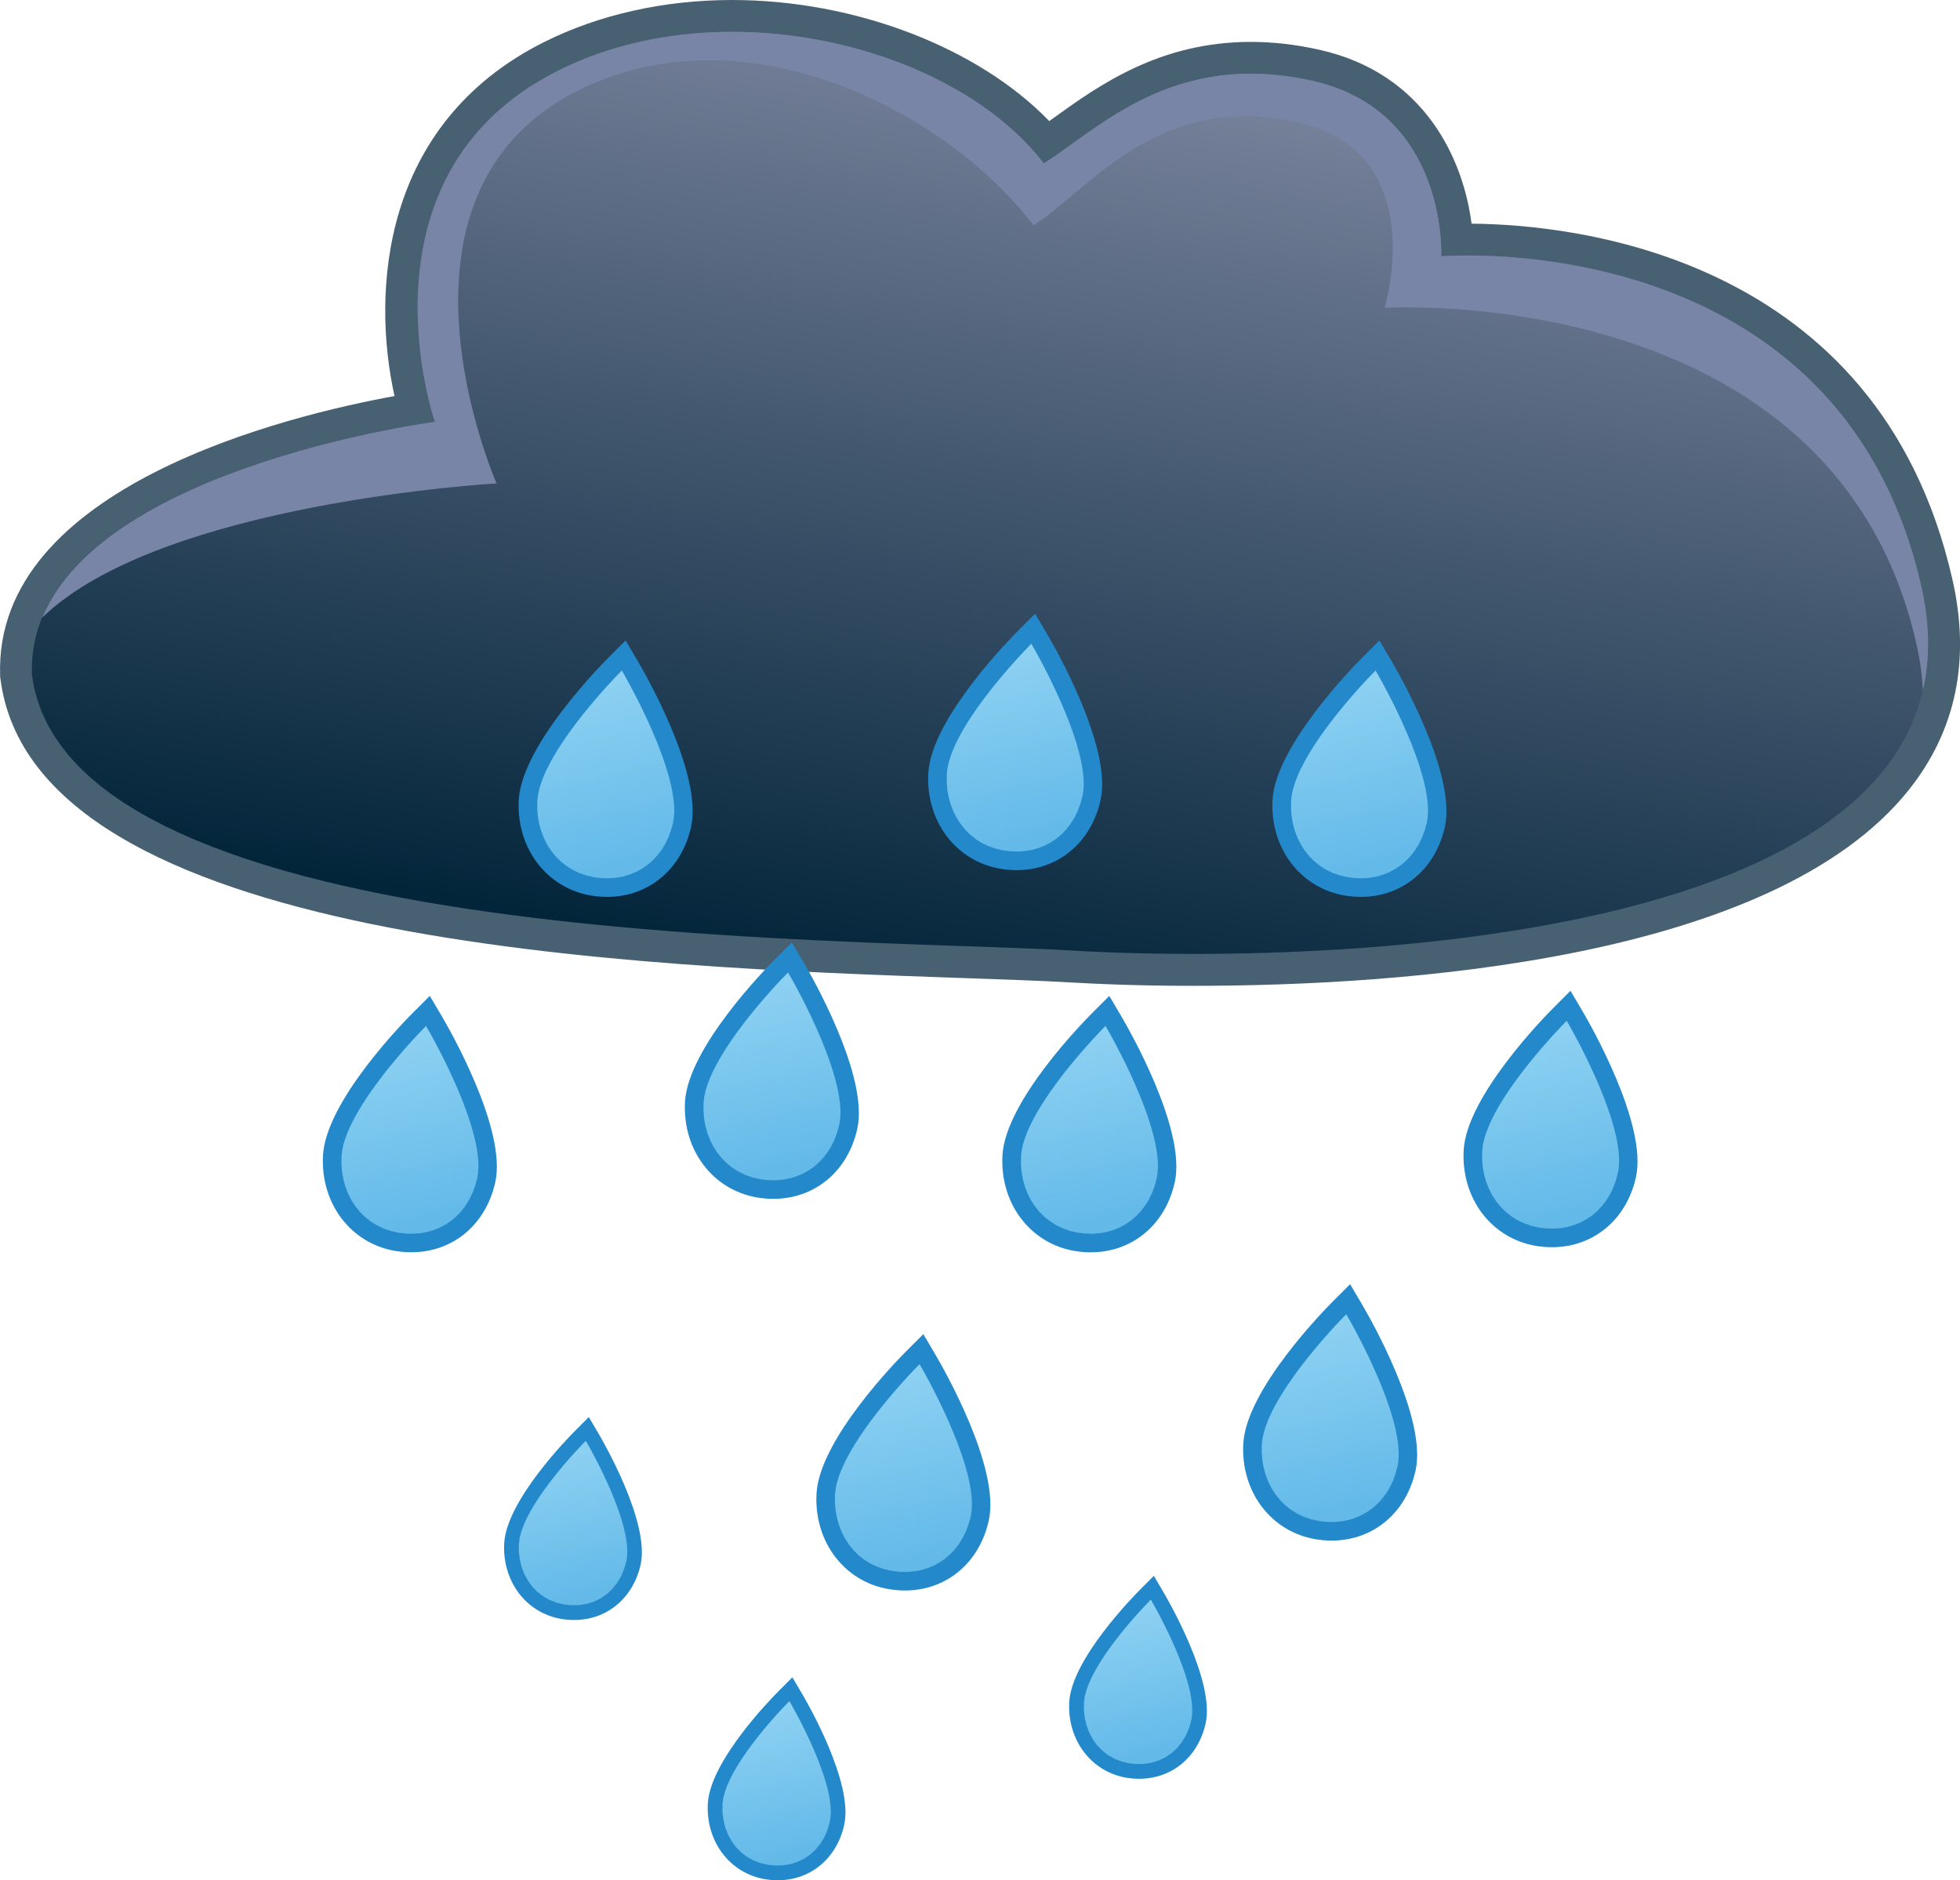 <?xml version="1.0" encoding="UTF-8" standalone="no"?>
<svg
   width="47.626pt"
   height="45.689pt"
   version="1.1"
   viewBox="0 0 47.626 45.689"
   id="svg6053"
   sodipodi:docname="Weather Icons-page001.svg"
   xmlns:inkscape="http://www.inkscape.org/namespaces/inkscape"
   xmlns:sodipodi="http://sodipodi.sourceforge.net/DTD/sodipodi-0.dtd"
   xmlns="http://www.w3.org/2000/svg"
   xmlns:svg="http://www.w3.org/2000/svg">
  <sodipodi:namedview
     id="namedview6055"
     pagecolor="#ffffff"
     bordercolor="#000000"
     borderopacity="0.25"
     inkscape:showpageshadow="2"
     inkscape:pageopacity="0.0"
     inkscape:pagecheckerboard="0"
     inkscape:deskcolor="#d1d1d1"
     inkscape:document-units="pt"
     showgrid="false" />
  <defs
     id="defs2330">
    <clipPath
       id="Clip9">
      <path
         d="M 0,0 H 48.894 V 48.846 H 0 Z"
         id="path646" />
    </clipPath>
    <linearGradient
       x2="23.339"
       y2="22.666"
       id="Grad89"
       x1="0.991"
       gradientUnits="userSpaceOnUse"
       y1="22.666">
      <stop
         offset="0%"
         stop-color="#758099"
         stop-opacity="1"
         id="stop649" />
      <stop
         offset="100%"
         stop-color="#03253a"
         stop-opacity="1"
         id="stop651" />
    </linearGradient>
    <linearGradient
       x2="3.969"
       y2="1.319"
       id="Grad90"
       x1="0.19"
       gradientUnits="userSpaceOnUse"
       y1="1.319">
      <stop
         offset="0%"
         stop-color="#8cd0f2"
         stop-opacity="1"
         id="stop654" />
      <stop
         offset="90.303%"
         stop-color="#63bae9"
         stop-opacity="1"
         id="stop656" />
      <stop
         offset="100%"
         stop-color="#63bae9"
         stop-opacity="1"
         id="stop658" />
    </linearGradient>
    <linearGradient
       x2="3.969"
       y2="1.318"
       id="Grad91"
       x1="0.19"
       gradientUnits="userSpaceOnUse"
       y1="1.318">
      <stop
         offset="0%"
         stop-color="#8cd0f2"
         stop-opacity="1"
         id="stop661" />
      <stop
         offset="90.303%"
         stop-color="#63bae9"
         stop-opacity="1"
         id="stop663" />
      <stop
         offset="100%"
         stop-color="#63bae9"
         stop-opacity="1"
         id="stop665" />
    </linearGradient>
    <linearGradient
       x2="3.967"
       y2="1.318"
       id="Grad92"
       x1="0.189"
       gradientUnits="userSpaceOnUse"
       y1="1.318">
      <stop
         offset="0%"
         stop-color="#8cd0f2"
         stop-opacity="1"
         id="stop668" />
      <stop
         offset="90.303%"
         stop-color="#63bae9"
         stop-opacity="1"
         id="stop670" />
      <stop
         offset="100%"
         stop-color="#63bae9"
         stop-opacity="1"
         id="stop672" />
    </linearGradient>
    <linearGradient
       x2="5.014"
       y2="1.667"
       id="Grad93"
       x1="0.24"
       gradientUnits="userSpaceOnUse"
       y1="1.667">
      <stop
         offset="0%"
         stop-color="#8cd0f2"
         stop-opacity="1"
         id="stop675" />
      <stop
         offset="90.303%"
         stop-color="#63bae9"
         stop-opacity="1"
         id="stop677" />
      <stop
         offset="100%"
         stop-color="#63bae9"
         stop-opacity="1"
         id="stop679" />
    </linearGradient>
    <linearGradient
       x2="5.014"
       y2="1.666"
       id="Grad94"
       x1="0.24"
       gradientUnits="userSpaceOnUse"
       y1="1.666">
      <stop
         offset="0%"
         stop-color="#8cd0f2"
         stop-opacity="1"
         id="stop682" />
      <stop
         offset="90.303%"
         stop-color="#63bae9"
         stop-opacity="1"
         id="stop684" />
      <stop
         offset="100%"
         stop-color="#63bae9"
         stop-opacity="1"
         id="stop686" />
    </linearGradient>
    <linearGradient
       x2="5.015"
       y2="1.666"
       id="Grad95"
       x1="0.24"
       gradientUnits="userSpaceOnUse"
       y1="1.666">
      <stop
         offset="0%"
         stop-color="#8cd0f2"
         stop-opacity="1"
         id="stop689" />
      <stop
         offset="90.303%"
         stop-color="#63bae9"
         stop-opacity="1"
         id="stop691" />
      <stop
         offset="100%"
         stop-color="#63bae9"
         stop-opacity="1"
         id="stop693" />
    </linearGradient>
    <linearGradient
       x2="5.014"
       y2="1.666"
       id="Grad96"
       x1="0.24"
       gradientUnits="userSpaceOnUse"
       y1="1.666">
      <stop
         offset="0%"
         stop-color="#8cd0f2"
         stop-opacity="1"
         id="stop696" />
      <stop
         offset="90.303%"
         stop-color="#63bae9"
         stop-opacity="1"
         id="stop698" />
      <stop
         offset="100%"
         stop-color="#63bae9"
         stop-opacity="1"
         id="stop700" />
    </linearGradient>
    <linearGradient
       x2="5.015"
       y2="1.666"
       id="Grad97"
       x1="0.24"
       gradientUnits="userSpaceOnUse"
       y1="1.666">
      <stop
         offset="0%"
         stop-color="#8cd0f2"
         stop-opacity="1"
         id="stop703" />
      <stop
         offset="90.303%"
         stop-color="#63bae9"
         stop-opacity="1"
         id="stop705" />
      <stop
         offset="100%"
         stop-color="#63bae9"
         stop-opacity="1"
         id="stop707" />
    </linearGradient>
    <linearGradient
       x2="5.014"
       y2="1.666"
       id="Grad98"
       x1="0.24"
       gradientUnits="userSpaceOnUse"
       y1="1.666">
      <stop
         offset="0%"
         stop-color="#8cd0f2"
         stop-opacity="1"
         id="stop710" />
      <stop
         offset="90.303%"
         stop-color="#63bae9"
         stop-opacity="1"
         id="stop712" />
      <stop
         offset="100%"
         stop-color="#63bae9"
         stop-opacity="1"
         id="stop714" />
    </linearGradient>
    <linearGradient
       x2="5.014"
       y2="1.666"
       id="Grad99"
       x1="0.24"
       gradientUnits="userSpaceOnUse"
       y1="1.666">
      <stop
         offset="0%"
         stop-color="#8cd0f2"
         stop-opacity="1"
         id="stop717" />
      <stop
         offset="90.303%"
         stop-color="#63bae9"
         stop-opacity="1"
         id="stop719" />
      <stop
         offset="100%"
         stop-color="#63bae9"
         stop-opacity="1"
         id="stop721" />
    </linearGradient>
    <linearGradient
       x2="5.014"
       y2="1.666"
       id="Grad100"
       x1="0.24"
       gradientUnits="userSpaceOnUse"
       y1="1.666">
      <stop
         offset="0%"
         stop-color="#8cd0f2"
         stop-opacity="1"
         id="stop724" />
      <stop
         offset="90.303%"
         stop-color="#63bae9"
         stop-opacity="1"
         id="stop726" />
      <stop
         offset="100%"
         stop-color="#63bae9"
         stop-opacity="1"
         id="stop728" />
    </linearGradient>
    <linearGradient
       x2="5.015"
       y2="1.666"
       id="Grad101"
       x1="0.24"
       gradientUnits="userSpaceOnUse"
       y1="1.666">
      <stop
         offset="0%"
         stop-color="#8cd0f2"
         stop-opacity="1"
         id="stop731" />
      <stop
         offset="90.303%"
         stop-color="#63bae9"
         stop-opacity="1"
         id="stop733" />
      <stop
         offset="100%"
         stop-color="#63bae9"
         stop-opacity="1"
         id="stop735" />
    </linearGradient>
  </defs>
  <g
     inkscape:groupmode="layer"
     id="Background"
     inkscape:label="Background"
     transform="translate(-461.201,-150.77)">
    <g
       id="black_cloud_with_rain"
       style="fill:none;stroke:none"
       clip-path="url(#Clip9)"
       clip-rule="evenodd"
       transform="translate(461.201,147.614)">
      <path
         d="m 28.999,23.955 c -1.312,0 -2.333,-0.044 -2.96,-0.081 C 25.337,23.833 24.425,23.801 23.367,23.765 15.489,23.49 0.82,22.979 0.009,16.485 l -0.005,-0.035 -0.001,-0.034 C -0.155,11.811 7.027,10.09 9.586,9.624 9.032,7.117 9.243,3.011 13.225,1.02 14.56,0.353 16.139,0 17.79,0 c 2.995,0 5.984,1.16 7.706,2.942 0.039,-0.028 0.08,-0.057 0.12,-0.086 1.078,-0.776 2.557,-1.838 4.777,-1.838 0.536,0 1.094,0.063 1.661,0.19 2.592,0.576 3.508,2.698 3.703,4.227 2.413,0.018 9.892,0.731 11.686,8.651 0.443,1.954 0.084,3.674 -1.064,5.112 -3.307,4.139 -12.309,4.757 -17.38,4.757"
         style="fill:#486172;fill-rule:nonzero;stroke:none"
         transform="translate(0,3.156)"
         id="path2599" />
      <path
         d="m 12.043,36.751 -0.004,0.002 -0.012,0.007 -0.02,0.011 -0.028,0.015 -0.036,0.019 -0.043,0.022 -0.05,0.025 -0.058,0.028 -0.064,0.031 -0.071,0.033 -0.078,0.035 -0.084,0.037 -0.09,0.039 -0.096,0.04 -0.102,0.041 -0.107,0.042 -0.113,0.043 -0.118,0.043 -0.123,0.043 -0.128,0.043 -0.133,0.043 -0.137,0.042 -0.141,0.041 -0.146,0.04 -0.15,0.038 -0.153,0.036 -0.157,0.034 -0.16,0.032 -0.164,0.03 -0.167,0.027 -0.17,0.024 -0.172,0.021 -0.175,0.017 -0.177,0.013 -0.179,0.009 -0.181,0.005 -0.183,10e-5 L 7.688,37.798 7.502,37.788 7.315,37.773 7.127,37.752 6.938,37.725 6.749,37.693 6.559,37.654 6.368,37.608 6.178,37.555 5.988,37.495 5.797,37.428 5.608,37.353 5.419,37.27 5.23,37.179 5.043,37.079 4.857,36.971 4.672,36.853 4.489,36.727 4.307,36.591 4.127,36.445 3.95,36.289 3.774,36.123 3.601,35.946 3.431,35.758 3.264,35.56 3.099,35.35 2.973,35.178 2.851,35.003 2.734,34.824 2.621,34.643 2.513,34.459 2.409,34.272 2.31,34.083 2.216,33.891 2.125,33.697 2.04,33.501 1.958,33.303 1.882,33.102 1.809,32.9 1.741,32.697 1.677,32.492 1.617,32.285 1.562,32.077 1.511,31.868 1.464,31.658 1.421,31.447 1.382,31.236 1.348,31.023 1.318,30.811 1.291,30.597 1.269,30.384 1.251,30.17 1.236,29.957 1.226,29.743 1.22,29.53 1.217,29.317 l 0.001,-0.212 0.005,-0.212 0.009,-0.211 0.013,-0.21 0.017,-0.209 0.021,-0.208 0.024,-0.207 0.028,-0.205 0.032,-0.203 0.035,-0.202 0.039,-0.2 0.043,-0.198 0.046,-0.196 0.05,-0.194 0.053,-0.192 0.057,-0.189 L 1.751,25.882 1.815,25.698 1.882,25.517 1.952,25.338 2.026,25.163 2.104,24.991 2.184,24.822 2.268,24.657 2.356,24.495 2.446,24.337 2.54,24.183 2.637,24.033 2.737,23.887 2.84,23.745 2.946,23.607 3.056,23.474 3.168,23.345 3.108,23.281 3.045,23.215 2.981,23.149 2.914,23.082 2.845,23.015 2.775,22.947 2.703,22.877 2.63,22.807 2.556,22.735 2.48,22.663 2.403,22.589 2.325,22.514 2.247,22.437 2.168,22.359 2.088,22.28 2.008,22.199 1.928,22.117 1.847,22.032 1.767,21.946 1.687,21.858 1.607,21.769 1.528,21.677 1.449,21.583 1.37,21.488 1.293,21.39 1.217,21.289 1.141,21.187 1.067,21.082 0.994,20.975 0.923,20.865 0.853,20.752 0.785,20.637 0.719,20.52 0.655,20.399 0.593,20.276 0.534,20.149 0.477,20.02 0.422,19.887 0.37,19.752 0.321,19.613 0.275,19.471 0.232,19.326 0.192,19.177 0.155,19.025 0.122,18.87 0.093,18.71 0.067,18.547 0.046,18.381 0.028,18.21 0.014,18.036 0.005,17.858 3.05539e-4,17.675 0,17.489 0.004,17.298 0.023,17.016 0.057,16.747 0.105,16.492 0.168,16.25 0.242,16.021 0.329,15.804 0.427,15.6 0.534,15.407 0.65,15.226 0.774,15.055 0.905,14.896 1.042,14.747 l 0.142,-0.139 0.146,-0.129 0.149,-0.119 0.151,-0.11 0.152,-0.102 0.153,-0.093 0.152,-0.085 0.15,-0.077 0.147,-0.07 0.144,-0.063 0.139,-0.056 0.134,-0.05 0.127,-0.043 0.119,-0.038 0.111,-0.032 0.102,-0.027 0.091,-0.022 0.08,-0.018 0.067,-0.014 L 3.553,13.449 3.593,13.442 3.617,13.438 3.626,13.437 3.624,13.43 3.618,13.409 3.61,13.375 3.598,13.328 3.584,13.268 3.567,13.196 3.549,13.111 3.529,13.015 3.508,12.908 3.485,12.791 3.462,12.662 3.439,12.524 3.416,12.375 3.393,12.217 3.371,12.051 3.349,11.875 3.329,11.691 3.311,11.499 3.294,11.3 3.28,11.093 3.269,10.88 3.26,10.66 3.254,10.433 3.252,10.201 3.254,9.964 3.26,9.721 3.271,9.474 3.287,9.223 3.307,8.967 3.333,8.708 3.365,8.445 3.403,8.18 3.448,7.912 3.499,7.642 3.558,7.37 3.624,7.097 3.697,6.823 3.779,6.548 3.869,6.273 3.968,5.997 4.076,5.722 4.193,5.448 4.32,5.175 4.457,4.903 4.604,4.633 4.762,4.366 4.931,4.1 5.111,3.838 5.303,3.579 5.507,3.324 5.723,3.073 5.951,2.826 6.193,2.584 6.448,2.347 6.716,2.115 6.999,1.889 7.295,1.67 7.606,1.457 7.932,1.25 8.273,1.051 8.63,0.86 9.002,0.677 9.391,0.502 9.784,0.346 10.169,0.221 10.548,0.124 10.919,0.055 11.283,0.014 11.639,0 l 0.349,0.012 0.343,0.037 0.336,0.062 0.329,0.085 0.322,0.108 0.315,0.131 0.308,0.152 0.301,0.173 0.294,0.193 0.288,0.212 0.281,0.231 0.275,0.249 0.268,0.266 0.262,0.282 0.256,0.297 0.249,0.312 0.243,0.326 0.237,0.34 0.231,0.352 0.224,0.364 0.218,0.375 0.212,0.385 0.206,0.395 0.201,0.404 0.195,0.412 0.189,0.419 0.183,0.426 0.177,0.432 0.172,0.437 0.166,0.441 0.161,0.445 0.155,0.448 0.15,0.45 0.145,0.451 0.139,0.452 0.134,0.452 0.129,0.451 0.124,0.449 0.119,0.447 0.113,0.444 0.108,0.44 0.103,0.435 0.099,0.43 0.094,0.424 0.089,0.417 0.084,0.41 0.08,0.401 0.075,0.392 0.07,0.382 0.066,0.372 0.061,0.36 0.057,0.348 0.053,0.336 0.048,0.322 0.044,0.308 0.04,0.293 0.036,0.277 0.036,0.278 0.04,0.297 0.044,0.315 0.048,0.332 0.051,0.348 0.054,0.364 0.057,0.379 0.059,0.394 0.061,0.408 0.063,0.421 0.064,0.433 0.065,0.445 0.066,0.456 0.066,0.466 0.067,0.475 0.066,0.484 0.066,0.492 0.065,0.5 0.064,0.506 0.062,0.512 0.061,0.518 0.059,0.522 0.056,0.526 0.054,0.53 0.051,0.532 0.047,0.534 0.044,0.535 0.04,0.535 0.035,0.535 0.031,0.534 0.026,0.533 0.021,0.53 0.015,0.527 0.009,0.523 0.003,0.519 -0.003,0.514 -0.01,0.508 -0.017,0.501 -0.025,0.494 -0.032,0.486 -0.041,0.477 -0.049,0.468 -0.058,0.458 -0.067,0.447 -0.076,0.436 -0.086,0.423 -0.095,0.411 -0.106,0.397 -0.116,0.383 -0.127,0.368 -0.138,0.352 -0.15,0.336 -0.162,0.319 -0.174,0.301 -0.187,0.282 -0.199,0.263 -0.212,0.243 -0.226,0.223 -0.239,0.202 -0.254,0.179 -0.268,0.157 -0.283,0.134 -0.298,0.109 -0.224,0.042 -0.221,0.026 -0.219,0.011 -0.216,-0.003 -0.214,-0.017 -0.211,-0.031 -0.208,-0.044 -0.206,-0.057 -0.203,-0.069 -0.2,-0.081 -0.197,-0.092 -0.195,-0.102 -0.192,-0.113 -0.189,-0.122 -0.186,-0.132 -0.183,-0.14 -0.18,-0.149 -0.176,-0.157 -0.173,-0.164 -0.17,-0.171 -0.167,-0.177 -0.164,-0.183 -0.161,-0.188 -0.157,-0.193 -0.154,-0.198 -0.151,-0.202 -0.147,-0.205 -0.144,-0.208 -0.141,-0.21 -0.137,-0.212 -0.133,-0.214 -0.13,-0.215 -0.126,-0.215 -0.123,-0.216 -0.119,-0.215 -0.115,-0.214 -0.112,-0.213 -0.108,-0.211 -0.104,-0.209 -0.1,-0.206 -0.096,-0.203 -0.093,-0.199 -0.088,-0.194 -0.085,-0.19 -0.081,-0.184 -0.076,-0.179 -0.072,-0.172 -0.068,-0.166 -0.064,-0.159 -0.06,-0.151 -0.056,-0.143 -0.051,-0.134 -0.047,-0.125 -0.043,-0.116 -0.038,-0.105 -0.034,-0.095 -0.03,-0.084 -0.025,-0.072 -0.021,-0.06 -0.016,-0.048 -0.012,-0.035 -0.007,-0.021 z"
         style="fill:url(#Grad89);fill-rule:evenodd;stroke:none"
         transform="rotate(100.513,21.008,24.463)"
         id="path2601" />
      <path
         d="m 0,14.234 c 2.891,-2.807 11.042,-3.261 11.042,-3.261 0,0 -3.093,-7.011 1.982,-9.548 4.013,-2.008 8.895,0.438 11.064,3.276 1.335,-0.835 3.011,-3.262 6.398,-2.509 3.299,0.733 2.132,4.516 2.132,4.516 0,0 10.917,-0.693 12.921,8.153 0.091,0.4 0.143,0.78 0.16,1.143 0.175,-0.752 0.176,-1.59 -0.035,-2.522 C 43.66,4.636 33.997,5.454 33.997,5.454 c 0,0 0.164,-3.531 -3.136,-4.265 C 27.474,0.436 25.673,2.361 24.338,3.196 22.169,0.358 16.561,-1.069 12.547,0.938 7.471,3.476 9.539,9.476 9.539,9.476 c 0,0 -8.014,1.046 -9.539,4.758"
         style="fill:#7885a7;fill-rule:nonzero;stroke:none"
         transform="translate(1.025,3.93)"
         id="path2603" />
      <path
         d="M 1.402,4.907 C 0.539,4.767 -0.049,3.991 0.003,3.062 0.063,2.023 1.563,0.495 1.734,0.325 L 2.058,0 2.292,0.396 C 2.421,0.615 3.544,2.563 3.318,3.583 3.111,4.511 2.324,5.056 1.402,4.907"
         style="fill:#2489ca;fill-rule:nonzero;stroke:none"
         transform="translate(12.249,37.59)"
         id="path2605" />
      <path
         d="M 3.074,0.124 3.254,0.224 3.411,0.34 3.546,0.471 3.657,0.614 3.746,0.769 3.81,0.933 3.85,1.105 3.865,1.282 3.855,1.463 3.819,1.647 3.757,1.832 3.671,2.006 3.565,2.16 3.442,2.292 3.303,2.404 3.151,2.494 2.987,2.562 2.814,2.609 2.635,2.634 2.45,2.636 2.263,2.616 2.075,2.573 1.938,2.521 1.799,2.449 1.657,2.357 1.514,2.248 1.372,2.126 1.231,1.993 1.092,1.851 0.957,1.703 0.826,1.552 0.701,1.4 0.582,1.25 0.472,1.105 0.37,0.967 0.278,0.839 0.198,0.723 0.13,0.623 0.075,0.54 0.034,0.478 0.009,0.438 0,0.424 0.011,0.421 0.044,0.411 0.097,0.395 0.169,0.374 0.258,0.349 0.362,0.321 0.479,0.29 0.609,0.257 0.75,0.223 0.9,0.189 1.057,0.156 1.221,0.123 1.388,0.093 1.559,0.066 1.731,0.042 1.902,0.023 2.072,0.009 2.238,0.001 2.399,0 2.554,0.006 2.7,0.021 2.837,0.045 2.962,0.079 Z"
         style="fill:url(#Grad90);fill-rule:evenodd;stroke:none"
         transform="rotate(76.982,-16.615,28.246)"
         id="path2607" />
      <path
         d="M 1.402,4.907 C 0.539,4.767 -0.049,3.991 0.003,3.062 0.063,2.023 1.563,0.497 1.733,0.326 L 2.058,0 2.292,0.397 C 2.421,0.616 3.544,2.563 3.317,3.584 3.111,4.512 2.324,5.056 1.402,4.907"
         style="fill:#2489ca;fill-rule:nonzero;stroke:none"
         transform="translate(25.979,41.448)"
         id="path2609" />
      <path
         d="M 3.074,0.124 3.254,0.224 3.411,0.34 3.546,0.471 3.658,0.614 3.746,0.769 3.81,0.932 3.85,1.104 3.865,1.281 3.855,1.463 3.819,1.647 3.757,1.831 3.671,2.006 3.566,2.159 3.442,2.292 3.303,2.403 3.151,2.493 2.988,2.562 2.815,2.609 2.635,2.633 2.451,2.635 2.263,2.615 2.075,2.572 1.938,2.521 1.799,2.448 1.657,2.356 1.514,2.248 1.372,2.125 1.231,1.992 1.092,1.85 0.957,1.702 0.826,1.551 0.701,1.399 0.582,1.249 0.472,1.104 0.37,0.966 0.279,0.838 0.198,0.722 0.13,0.622 0.075,0.539 0.034,0.477 0.009,0.437 0,0.424 0.011,0.42 0.044,0.41 0.098,0.394 0.169,0.374 0.258,0.349 0.362,0.32 0.48,0.289 0.61,0.257 0.751,0.223 0.9,0.189 1.058,0.155 1.221,0.123 1.389,0.093 1.559,0.065 1.731,0.042 1.903,0.023 2.072,0.009 2.238,0.001 2.399,0 2.554,0.007 2.7,0.021 2.837,0.046 2.962,0.08 Z"
         style="fill:url(#Grad91);fill-rule:evenodd;stroke:none"
         transform="rotate(76.982,-12.177,38.808)"
         id="path2611" />
      <path
         d="M 1.402,4.907 C 0.538,4.766 -0.049,3.99 0.003,3.062 0.062,2.022 1.561,0.496 1.733,0.324 L 2.057,0 2.291,0.397 C 2.421,0.614 3.544,2.562 3.317,3.583 3.111,4.512 2.323,5.056 1.402,4.907"
         style="fill:#2489ca;fill-rule:nonzero;stroke:none"
         transform="translate(17.197,43.914)"
         id="path2613" />
      <path
         d="M 3.074,0.125 3.254,0.224 3.411,0.34 3.546,0.471 3.657,0.614 3.745,0.769 3.809,0.933 3.849,1.105 3.864,1.282 3.854,1.464 3.818,1.648 3.756,1.832 3.67,2.006 3.565,2.16 3.441,2.292 3.303,2.404 3.15,2.494 2.987,2.562 2.814,2.609 2.634,2.634 2.449,2.636 2.262,2.615 2.074,2.572 1.937,2.521 1.798,2.448 1.656,2.356 1.513,2.248 1.371,2.126 1.23,1.992 1.091,1.85 0.956,1.703 0.825,1.551 0.7,1.4 0.582,1.25 0.471,1.105 0.37,0.967 0.278,0.838 0.198,0.723 0.129,0.622 0.074,0.539 0.034,0.477 0.009,0.438 0,0.424 0.011,0.42 0.044,0.41 0.097,0.394 0.169,0.374 0.258,0.349 0.362,0.32 0.479,0.289 0.609,0.257 0.75,0.223 0.9,0.189 1.057,0.155 1.221,0.123 1.388,0.093 1.559,0.065 1.731,0.042 1.902,0.023 2.072,0.009 2.238,0.001 2.399,0 2.554,0.007 2.7,0.022 2.836,0.046 2.962,0.08 Z"
         style="fill:url(#Grad92);fill-rule:evenodd;stroke:none"
         transform="rotate(76.982,-18.119,34.519)"
         id="path2615" />
      <path
         d="M 1.773,6.2 C 0.681,6.023 -0.063,5.042 0.004,3.869 0.079,2.556 1.974,0.627 2.189,0.411 L 2.6,0 2.895,0.501 C 3.058,0.777 4.478,3.237 4.192,4.527 3.931,5.7 2.936,6.388 1.773,6.2"
         style="fill:#2489ca;fill-rule:nonzero;stroke:none"
         transform="translate(30.918,18.719)"
         id="path2617" />
      <path
         d="M 3.885,0.157 4.054,0.248 4.208,0.35 4.347,0.462 4.47,0.584 4.578,0.715 4.67,0.853 4.746,0.999 4.805,1.151 4.848,1.308 4.874,1.47 4.884,1.635 4.876,1.803 4.85,1.973 4.807,2.144 4.746,2.315 4.663,2.49 4.565,2.649 4.451,2.792 4.325,2.918 4.186,3.028 4.037,3.121 3.879,3.198 3.712,3.257 3.54,3.3 3.361,3.325 3.179,3.333 2.994,3.323 2.807,3.295 2.621,3.249 2.488,3.202 2.354,3.139 2.217,3.06 2.079,2.967 1.94,2.863 1.802,2.747 1.664,2.623 1.527,2.491 1.393,2.352 1.26,2.21 1.131,2.064 1.006,1.916 0.885,1.769 0.769,1.623 0.659,1.48 0.555,1.341 0.458,1.209 0.369,1.084 0.287,0.968 0.215,0.862 0.152,0.769 0.099,0.689 0.057,0.624 0.026,0.576 0.006,0.546 0,0.536 0.009,0.533 0.036,0.525 0.08,0.512 0.14,0.494 0.214,0.473 0.302,0.448 0.402,0.42 0.515,0.39 0.638,0.358 0.77,0.325 0.912,0.29 1.061,0.256 1.216,0.222 1.377,0.188 1.543,0.156 1.712,0.125 1.884,0.096 2.057,0.071 2.231,0.048 2.404,0.029 2.576,0.015 2.745,0.005 2.911,0 3.072,0.001 3.227,0.009 3.376,0.023 3.517,0.044 3.65,0.073 3.773,0.111 Z"
         style="fill:url(#Grad93);fill-rule:evenodd;stroke:none"
         transform="rotate(76.97,4.818,31.014)"
         id="path2619" />
      <path
         d="M 1.772,6.2 C 0.681,6.023 -0.063,5.043 0.004,3.869 0.079,2.556 1.972,0.627 2.188,0.411 L 2.599,0 2.895,0.501 C 3.058,0.777 4.478,3.237 4.19,4.527 3.93,5.701 2.936,6.389 1.772,6.2"
         style="fill:#2489ca;fill-rule:nonzero;stroke:none"
         transform="translate(22.553,18.069)"
         id="path2621" />
      <path
         d="M 3.885,0.158 4.054,0.248 4.208,0.35 4.347,0.462 4.47,0.584 4.578,0.715 4.67,0.853 4.746,0.999 4.805,1.151 4.848,1.308 4.874,1.47 4.884,1.635 4.876,1.803 4.85,1.973 4.807,2.144 4.746,2.315 4.663,2.49 4.564,2.649 4.451,2.792 4.324,2.918 4.186,3.028 4.037,3.121 3.879,3.198 3.712,3.257 3.54,3.3 3.361,3.325 3.179,3.333 2.994,3.323 2.807,3.295 2.621,3.25 2.489,3.203 2.354,3.139 2.217,3.06 2.079,2.967 1.94,2.863 1.802,2.747 1.664,2.623 1.527,2.49 1.393,2.352 1.26,2.209 1.131,2.063 1.006,1.916 0.885,1.768 0.769,1.622 0.659,1.479 0.555,1.341 0.458,1.208 0.369,1.083 0.287,0.967 0.215,0.862 0.152,0.768 0.099,0.688 0.057,0.624 0.026,0.576 0.006,0.546 0,0.535 0.009,0.532 0.036,0.524 0.08,0.511 0.14,0.493 0.214,0.472 0.302,0.447 0.402,0.419 0.515,0.389 0.638,0.357 0.77,0.324 0.912,0.29 1.061,0.256 1.216,0.221 1.377,0.188 1.543,0.155 1.712,0.125 1.884,0.096 2.057,0.07 2.231,0.048 2.404,0.029 2.576,0.014 2.745,0.005 2.911,0 3.072,0.001 3.227,0.009 3.376,0.023 3.517,0.045 3.65,0.074 3.773,0.112 Z"
         style="fill:url(#Grad94);fill-rule:evenodd;stroke:none"
         transform="rotate(76.97,1.044,25.428)"
         id="path2623" />
      <path
         d="M 1.772,6.2 C 0.681,6.023 -0.062,5.043 0.004,3.869 0.079,2.556 1.973,0.626 2.189,0.411 L 2.6,0 2.895,0.501 C 3.058,0.777 4.478,3.238 4.191,4.527 3.931,5.701 2.936,6.388 1.772,6.2"
         style="fill:#2489ca;fill-rule:nonzero;stroke:none"
         transform="translate(24.355,27.356)"
         id="path2625" />
      <path
         d="m 3.886,0.157 0.169,0.09 0.154,0.102 0.139,0.112 0.123,0.122 0.108,0.131 0.092,0.139 0.076,0.146 0.06,0.152 0.043,0.157 0.026,0.162 0.009,0.165 L 4.876,1.802 4.851,1.972 4.808,2.143 4.747,2.314 4.664,2.489 4.565,2.648 4.451,2.791 4.325,2.917 4.186,3.027 4.037,3.121 3.879,3.197 3.713,3.257 3.54,3.299 3.362,3.324 3.179,3.332 2.994,3.322 2.808,3.295 2.621,3.249 2.489,3.202 2.354,3.138 2.217,3.06 2.079,2.967 1.941,2.862 1.802,2.747 1.664,2.622 1.528,2.49 1.393,2.352 1.261,2.209 1.132,2.063 1.006,1.916 0.885,1.768 0.769,1.622 0.659,1.479 0.555,1.341 0.458,1.208 0.369,1.083 0.287,0.967 0.215,0.862 0.152,0.769 0.099,0.689 0.057,0.624 0.026,0.576 0.006,0.546 0,0.536 0.009,0.533 0.036,0.525 0.08,0.512 0.14,0.494 0.214,0.472 0.302,0.448 0.402,0.42 0.515,0.39 0.638,0.358 0.77,0.325 0.912,0.29 1.061,0.256 1.216,0.222 1.377,0.188 1.543,0.156 1.712,0.125 1.884,0.096 2.057,0.071 2.231,0.048 2.404,0.029 2.576,0.015 2.745,0.005 2.911,0 3.072,0.001 3.227,0.009 3.376,0.023 3.518,0.044 3.65,0.073 3.773,0.111 Z"
         style="fill:url(#Grad95);fill-rule:evenodd;stroke:none"
         transform="rotate(76.97,-3.895,31.205)"
         id="path2627" />
      <path
         d="M 1.772,6.2 C 0.681,6.023 -0.063,5.042 0.004,3.869 0.079,2.556 1.972,0.627 2.188,0.411 L 2.599,0 2.895,0.501 C 3.057,0.777 4.477,3.237 4.19,4.527 3.931,5.7 2.936,6.388 1.772,6.2"
         style="fill:#2489ca;fill-rule:nonzero;stroke:none"
         transform="translate(35.562,27.232)"
         id="path2629" />
      <path
         d="M 3.885,0.158 4.054,0.248 4.208,0.35 4.347,0.462 4.47,0.584 4.578,0.715 4.67,0.853 4.746,0.999 4.805,1.151 4.848,1.308 4.874,1.47 4.884,1.635 4.876,1.803 4.85,1.973 4.807,2.144 4.747,2.315 4.663,2.49 4.564,2.649 4.451,2.792 4.324,2.918 4.186,3.028 4.037,3.121 3.879,3.198 3.712,3.257 3.54,3.3 3.361,3.325 3.179,3.333 2.994,3.323 2.807,3.295 2.621,3.25 2.488,3.203 2.354,3.139 2.217,3.06 2.079,2.967 1.94,2.863 1.802,2.747 1.664,2.623 1.527,2.49 1.393,2.352 1.26,2.209 1.131,2.063 1.006,1.916 0.885,1.768 0.769,1.622 0.659,1.479 0.555,1.341 0.458,1.208 0.369,1.083 0.287,0.967 0.215,0.862 0.152,0.768 0.099,0.688 0.057,0.624 0.026,0.576 0.006,0.546 0,0.535 0.009,0.532 0.036,0.524 0.08,0.511 0.14,0.493 0.214,0.472 0.302,0.447 0.402,0.419 0.515,0.389 0.638,0.357 0.77,0.324 0.912,0.29 1.061,0.256 1.216,0.221 1.377,0.188 1.543,0.155 1.712,0.125 1.884,0.096 2.057,0.07 2.231,0.048 2.404,0.029 2.576,0.014 2.745,0.005 2.911,0 3.072,0.001 3.227,0.009 3.376,0.023 3.517,0.044 3.65,0.074 3.773,0.112 Z"
         style="fill:url(#Grad96);fill-rule:evenodd;stroke:none"
         transform="rotate(76.97,1.786,38.191)"
         id="path2631" />
      <path
         d="M 1.773,6.2 C 0.682,6.023 -0.062,5.043 0.004,3.869 0.08,2.556 1.973,0.627 2.189,0.411 L 2.6,0 2.895,0.501 C 3.058,0.777 4.478,3.238 4.191,4.527 3.931,5.701 2.937,6.388 1.773,6.2"
         style="fill:#2489ca;fill-rule:nonzero;stroke:none"
         transform="translate(16.641,26.057)"
         id="path2633" />
      <path
         d="M 3.885,0.157 4.054,0.248 4.208,0.349 4.347,0.461 4.47,0.583 4.578,0.714 4.67,0.853 4.746,0.998 4.805,1.15 4.848,1.307 4.875,1.469 4.884,1.634 4.876,1.802 4.851,1.972 4.808,2.143 4.747,2.314 4.664,2.489 4.565,2.648 4.451,2.791 4.325,2.918 4.186,3.028 4.037,3.121 3.879,3.198 3.713,3.257 3.54,3.3 3.361,3.325 3.179,3.333 2.994,3.323 2.808,3.295 2.621,3.249 2.489,3.202 2.354,3.139 2.217,3.06 2.079,2.967 1.941,2.863 1.802,2.747 1.664,2.623 1.527,2.491 1.393,2.352 1.26,2.21 1.131,2.064 1.006,1.916 0.885,1.769 0.769,1.623 0.659,1.48 0.555,1.341 0.458,1.209 0.369,1.084 0.287,0.968 0.215,0.862 0.152,0.769 0.099,0.689 0.057,0.624 0.026,0.576 0.006,0.546 0,0.536 0.009,0.533 0.036,0.525 0.08,0.512 0.14,0.494 0.214,0.472 0.302,0.448 0.402,0.42 0.515,0.39 0.638,0.358 0.77,0.325 0.912,0.29 1.061,0.256 1.216,0.222 1.377,0.188 1.543,0.156 1.712,0.125 1.884,0.096 2.057,0.071 2.231,0.048 2.404,0.029 2.576,0.015 2.745,0.005 2.911,0 3.072,0.001 3.227,0.009 3.376,0.023 3.518,0.044 3.65,0.073 3.773,0.111 Z"
         style="fill:url(#Grad97);fill-rule:evenodd;stroke:none"
         transform="rotate(76.97,-6.935,25.704)"
         id="path2635" />
      <path
         d="M 1.772,6.199 C 0.681,6.023 -0.063,5.042 0.004,3.869 0.079,2.556 1.972,0.627 2.188,0.411 L 2.599,0 2.894,0.501 C 3.057,0.777 4.478,3.237 4.19,4.527 3.93,5.701 2.936,6.389 1.772,6.199"
         style="fill:#2489ca;fill-rule:nonzero;stroke:none"
         transform="translate(19.837,35.574)"
         id="path2637" />
      <path
         d="M 3.885,0.157 4.054,0.248 4.208,0.349 4.347,0.462 4.47,0.584 4.578,0.714 4.67,0.853 4.746,0.998 4.805,1.15 4.848,1.308 4.874,1.469 4.884,1.634 4.876,1.802 4.85,1.972 4.807,2.143 4.746,2.314 4.663,2.489 4.564,2.648 4.451,2.791 4.324,2.918 4.186,3.028 4.037,3.121 3.879,3.197 3.712,3.257 3.539,3.299 3.361,3.324 3.179,3.332 2.993,3.322 2.807,3.295 2.62,3.249 2.488,3.202 2.353,3.139 2.216,3.06 2.079,2.967 1.94,2.862 1.802,2.747 1.664,2.622 1.527,2.49 1.392,2.352 1.26,2.209 1.131,2.063 1.006,1.915 0.885,1.768 0.769,1.622 0.659,1.479 0.555,1.34 0.458,1.208 0.369,1.083 0.287,0.967 0.215,0.861 0.152,0.768 0.099,0.688 0.057,0.623 0.026,0.575 0.006,0.545 0,0.535 0.009,0.532 0.036,0.524 0.08,0.511 0.14,0.493 0.214,0.472 0.302,0.447 0.402,0.419 0.515,0.389 0.638,0.357 0.77,0.324 0.912,0.29 1.06,0.255 1.216,0.221 1.377,0.188 1.543,0.155 1.712,0.125 1.884,0.096 2.057,0.07 2.231,0.048 2.404,0.029 2.576,0.014 2.745,0.005 2.91,0 3.071,0.001 3.227,0.009 3.376,0.023 3.517,0.044 3.65,0.074 3.772,0.111 Z"
         style="fill:url(#Grad98);fill-rule:evenodd;stroke:none"
         transform="rotate(76.97,-11.324,32.472)"
         id="path2639" />
      <path
         d="M 1.772,6.2 C 0.681,6.023 -0.063,5.043 0.004,3.869 0.079,2.556 1.972,0.626 2.188,0.411 L 2.599,0 2.894,0.501 C 3.057,0.777 4.477,3.238 4.19,4.527 3.931,5.701 2.936,6.388 1.772,6.2"
         style="fill:#2489ca;fill-rule:nonzero;stroke:none"
         transform="translate(7.845,27.355)"
         id="path2641" />
      <path
         d="M 3.885,0.157 4.054,0.248 4.208,0.349 4.347,0.462 4.47,0.584 4.578,0.714 4.67,0.853 4.746,0.998 4.805,1.15 4.848,1.308 4.874,1.469 4.884,1.635 4.876,1.803 4.85,1.972 4.808,2.143 4.747,2.314 4.664,2.489 4.565,2.648 4.451,2.791 4.324,2.918 4.186,3.027 4.037,3.121 3.879,3.197 3.712,3.257 3.539,3.299 3.361,3.325 3.179,3.332 2.994,3.322 2.807,3.295 2.621,3.249 2.488,3.202 2.353,3.139 2.217,3.06 2.079,2.967 1.94,2.862 1.802,2.747 1.664,2.622 1.527,2.49 1.393,2.352 1.26,2.209 1.131,2.063 1.006,1.915 0.885,1.768 0.769,1.622 0.659,1.479 0.555,1.34 0.458,1.208 0.369,1.083 0.287,0.967 0.215,0.861 0.152,0.768 0.099,0.688 0.057,0.623 0.026,0.575 0.006,0.545 0,0.535 0.009,0.532 0.036,0.524 0.08,0.511 0.14,0.493 0.214,0.472 0.302,0.447 0.402,0.419 0.515,0.389 0.638,0.357 0.77,0.324 0.912,0.29 1.06,0.255 1.216,0.221 1.377,0.188 1.543,0.155 1.712,0.125 1.884,0.096 2.057,0.07 2.231,0.048 2.404,0.029 2.576,0.014 2.745,0.005 2.91,0 3.072,0.001 3.227,0.009 3.376,0.023 3.517,0.044 3.65,0.074 3.773,0.111 Z"
         style="fill:url(#Grad99);fill-rule:evenodd;stroke:none"
         transform="rotate(76.97,-12.151,20.821)"
         id="path2643" />
      <path
         d="M 1.773,6.2 C 0.682,6.023 -0.062,5.042 0.004,3.869 0.08,2.556 1.973,0.626 2.189,0.411 L 2.6,0 2.895,0.501 C 3.058,0.777 4.478,3.237 4.191,4.527 3.931,5.7 2.936,6.388 1.773,6.2"
         style="fill:#2489ca;fill-rule:nonzero;stroke:none"
         transform="translate(12.602,18.719)"
         id="path2645" />
      <path
         d="m 3.885,0.157 0.169,0.09 0.154,0.102 0.139,0.112 0.123,0.122 L 4.578,0.715 4.67,0.853 4.746,0.999 4.805,1.151 4.848,1.308 4.874,1.469 4.884,1.635 4.876,1.802 4.85,1.972 4.808,2.143 4.747,2.314 4.664,2.489 4.565,2.648 4.451,2.791 4.325,2.917 4.186,3.027 4.037,3.121 3.879,3.197 3.713,3.257 3.54,3.299 3.361,3.324 3.179,3.332 2.994,3.322 2.807,3.295 2.621,3.249 2.488,3.202 2.354,3.139 2.217,3.06 2.079,2.967 1.94,2.863 1.802,2.747 1.664,2.623 1.527,2.491 1.393,2.352 1.26,2.21 1.131,2.064 1.006,1.916 0.885,1.769 0.769,1.623 0.659,1.48 0.555,1.341 0.458,1.209 0.369,1.084 0.287,0.968 0.215,0.862 0.152,0.769 0.099,0.689 0.057,0.624 0.026,0.576 0.006,0.546 0,0.536 0.009,0.533 0.036,0.525 0.08,0.512 0.14,0.494 0.214,0.473 0.302,0.448 0.402,0.42 0.515,0.39 0.638,0.358 0.77,0.325 0.912,0.29 1.061,0.256 1.216,0.222 1.377,0.188 1.543,0.156 1.712,0.125 1.884,0.096 2.057,0.071 2.231,0.048 2.404,0.029 2.576,0.015 2.745,0.005 2.911,0 3.072,0.001 3.227,0.009 3.376,0.023 3.517,0.044 3.65,0.073 3.773,0.111 Z"
         style="fill:url(#Grad100);fill-rule:evenodd;stroke:none"
         transform="rotate(76.97,-4.34,19.495)"
         id="path2647" />
      <path
         d="M 1.772,6.199 C 0.681,6.023 -0.063,5.042 0.004,3.869 0.079,2.556 1.972,0.627 2.188,0.411 L 2.599,0 2.894,0.5 C 3.057,0.777 4.477,3.237 4.19,4.527 3.93,5.7 2.936,6.389 1.772,6.199"
         style="fill:#2489ca;fill-rule:nonzero;stroke:none"
         transform="translate(30.207,34.361)"
         id="path2649" />
      <path
         d="M 3.885,0.157 4.054,0.248 4.208,0.349 4.347,0.461 4.47,0.583 4.578,0.714 4.67,0.853 4.746,0.998 4.805,1.15 4.848,1.307 4.875,1.469 4.884,1.634 4.876,1.802 4.851,1.972 4.808,2.143 4.747,2.314 4.664,2.489 4.565,2.648 4.452,2.791 4.325,2.917 4.187,3.027 4.038,3.121 3.879,3.197 3.713,3.257 3.54,3.299 3.362,3.324 3.179,3.332 2.994,3.322 2.808,3.295 2.621,3.249 2.489,3.202 2.354,3.138 2.217,3.059 2.079,2.967 1.941,2.862 1.802,2.747 1.664,2.622 1.528,2.49 1.393,2.352 1.261,2.209 1.132,2.063 1.006,1.916 0.885,1.768 0.769,1.622 0.659,1.479 0.555,1.341 0.458,1.208 0.369,1.083 0.287,0.967 0.215,0.862 0.152,0.769 0.099,0.689 0.057,0.624 0.026,0.576 0.006,0.546 0,0.536 0.009,0.533 0.036,0.525 0.08,0.512 0.14,0.494 0.214,0.473 0.302,0.448 0.402,0.42 0.515,0.39 0.638,0.358 0.77,0.325 0.912,0.29 1.061,0.256 1.216,0.222 1.377,0.188 1.543,0.156 1.712,0.125 1.884,0.096 2.057,0.071 2.231,0.048 2.404,0.029 2.576,0.015 2.745,0.005 2.911,0 3.072,0.001 3.227,0.009 3.376,0.023 3.517,0.044 3.65,0.073 3.773,0.111 Z"
         style="fill:url(#Grad101);fill-rule:evenodd;stroke:none"
         transform="rotate(76.97,-5.376,38.387)"
         id="path2651" />
    </g>
  </g>
</svg>
